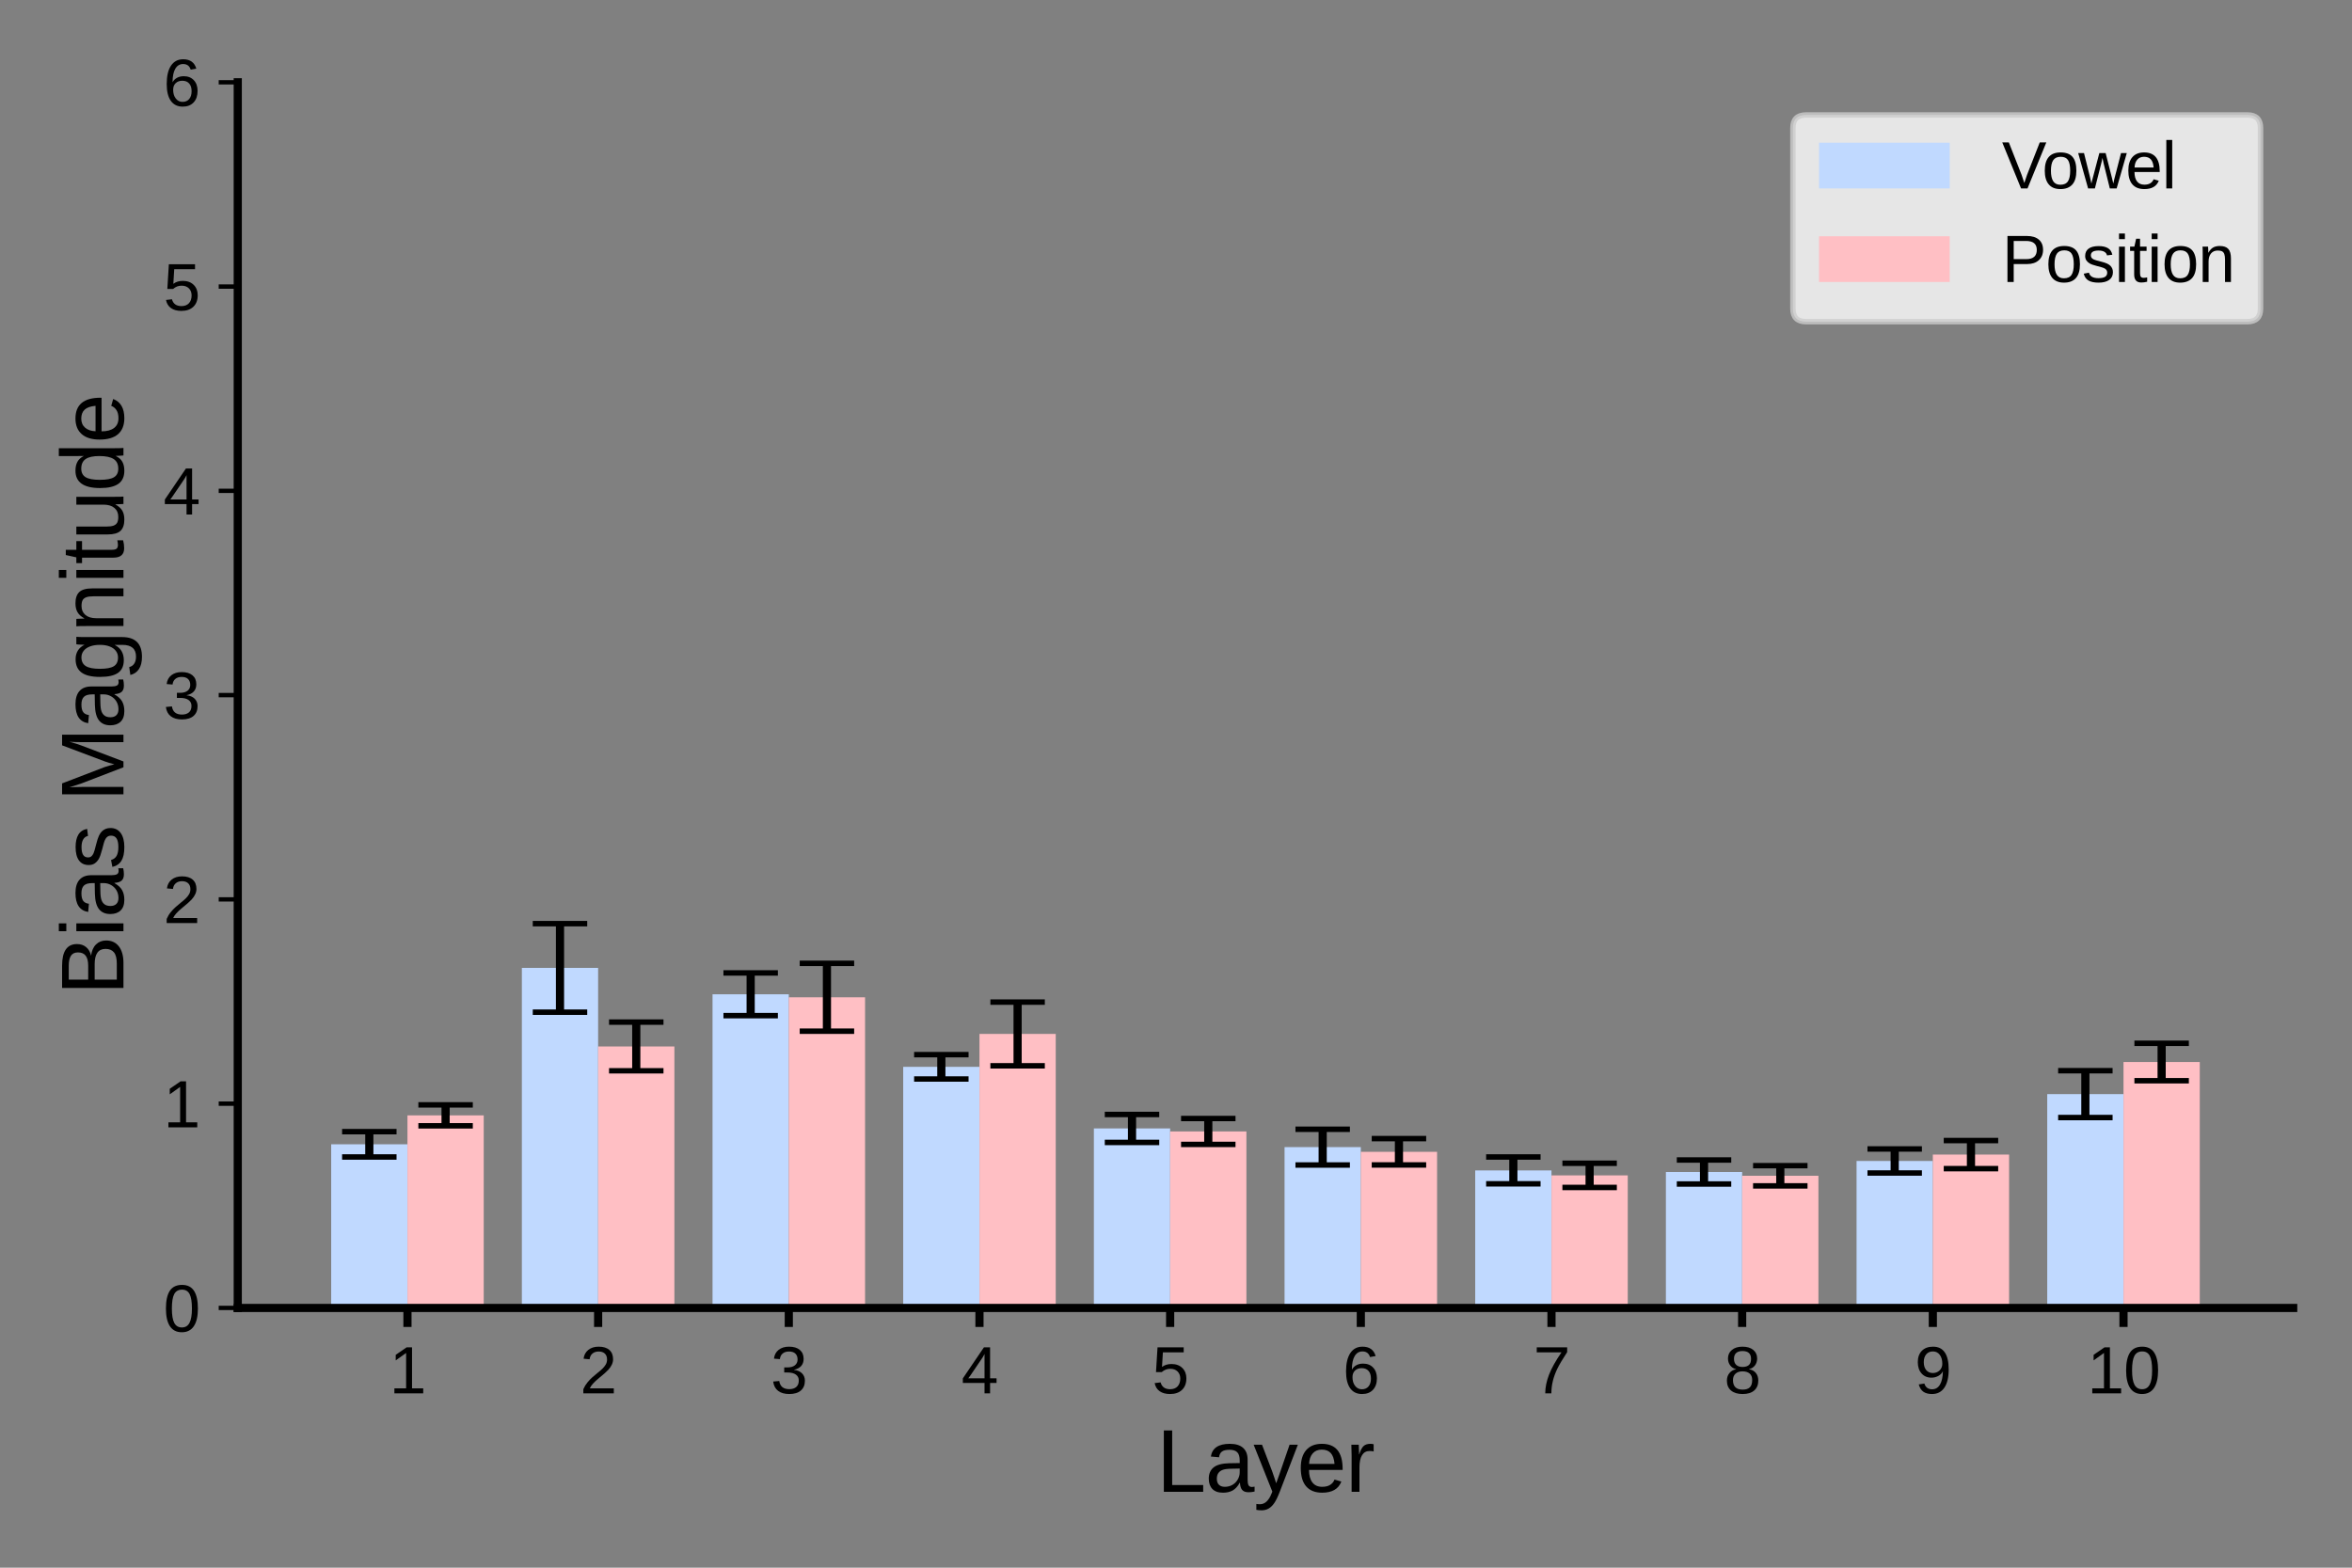 <?xml version="1.0" encoding="utf-8" standalone="no"?>
<!DOCTYPE svg PUBLIC "-//W3C//DTD SVG 1.1//EN"
  "http://www.w3.org/Graphics/SVG/1.1/DTD/svg11.dtd">
<svg xmlns:xlink="http://www.w3.org/1999/xlink" width="432pt" height="288pt" viewBox="0 0 432 288" xmlns="http://www.w3.org/2000/svg" version="1.1">
 <rect x="0" y="0" width="432" height="288" fill="#808080" stroke="none"/>
 <defs>
  <style type="text/css">*{stroke-linejoin: round; stroke-linecap: butt}</style>
 </defs>
 <g id="figure_1">
  <g id="patch_1">
   <path d="M 0 288 
L 432 288 
L 432 0 
L 0 0 
L 0 288 
z
" style="fill: none"/>
  </g>
  <g id="axes_1">
   <g id="patch_2">
    <path d="M 43.67 240.28 
L 421.2 240.28 
L 421.2 15.12 
L 43.67 15.12 
L 43.67 240.28 
z
" style="fill: none"/>
   </g>
   <g id="patch_3">
    <path d="M 60.83 240.28 
L 74.839 240.28 
L 74.839 210.222 
L 60.83 210.222 
z
" clip-path="url(#p1222e6880a)" style="fill: #c0d9ff"/>
   </g>
   <g id="patch_4">
    <path d="M 95.852 240.28 
L 109.86 240.28 
L 109.86 177.815 
L 95.852 177.815 
z
" clip-path="url(#p1222e6880a)" style="fill: #c0d9ff"/>
   </g>
   <g id="patch_5">
    <path d="M 130.873 240.28 
L 144.882 240.28 
L 144.882 182.661 
L 130.873 182.661 
z
" clip-path="url(#p1222e6880a)" style="fill: #c0d9ff"/>
   </g>
   <g id="patch_6">
    <path d="M 165.894 240.28 
L 179.903 240.28 
L 179.903 195.987 
L 165.894 195.987 
z
" clip-path="url(#p1222e6880a)" style="fill: #c0d9ff"/>
   </g>
   <g id="patch_7">
    <path d="M 200.916 240.28 
L 214.924 240.28 
L 214.924 207.307 
L 200.916 207.307 
z
" clip-path="url(#p1222e6880a)" style="fill: #c0d9ff"/>
   </g>
   <g id="patch_8">
    <path d="M 235.937 240.28 
L 249.946 240.28 
L 249.946 210.738 
L 235.937 210.738 
z
" clip-path="url(#p1222e6880a)" style="fill: #c0d9ff"/>
   </g>
   <g id="patch_9">
    <path d="M 270.958 240.28 
L 284.967 240.28 
L 284.967 215.015 
L 270.958 215.015 
z
" clip-path="url(#p1222e6880a)" style="fill: #c0d9ff"/>
   </g>
   <g id="patch_10">
    <path d="M 305.98 240.28 
L 319.988 240.28 
L 319.988 215.31 
L 305.98 215.31 
z
" clip-path="url(#p1222e6880a)" style="fill: #c0d9ff"/>
   </g>
   <g id="patch_11">
    <path d="M 341.001 240.28 
L 355.01 240.28 
L 355.01 213.284 
L 341.001 213.284 
z
" clip-path="url(#p1222e6880a)" style="fill: #c0d9ff"/>
   </g>
   <g id="patch_12">
    <path d="M 376.022 240.28 
L 390.031 240.28 
L 390.031 201.002 
L 376.022 201.002 
z
" clip-path="url(#p1222e6880a)" style="fill: #c0d9ff"/>
   </g>
   <g id="patch_13">
    <path d="M 74.839 240.28 
L 88.848 240.28 
L 88.848 204.902 
L 74.839 204.902 
z
" clip-path="url(#p1222e6880a)" style="fill: #ffbfc4"/>
   </g>
   <g id="patch_14">
    <path d="M 109.86 240.28 
L 123.869 240.28 
L 123.869 192.242 
L 109.86 192.242 
z
" clip-path="url(#p1222e6880a)" style="fill: #ffbfc4"/>
   </g>
   <g id="patch_15">
    <path d="M 144.882 240.28 
L 158.89 240.28 
L 158.89 183.21 
L 144.882 183.21 
z
" clip-path="url(#p1222e6880a)" style="fill: #ffbfc4"/>
   </g>
   <g id="patch_16">
    <path d="M 179.903 240.28 
L 193.912 240.28 
L 193.912 189.946 
L 179.903 189.946 
z
" clip-path="url(#p1222e6880a)" style="fill: #ffbfc4"/>
   </g>
   <g id="patch_17">
    <path d="M 214.924 240.28 
L 228.933 240.28 
L 228.933 207.861 
L 214.924 207.861 
z
" clip-path="url(#p1222e6880a)" style="fill: #ffbfc4"/>
   </g>
   <g id="patch_18">
    <path d="M 249.946 240.28 
L 263.954 240.28 
L 263.954 211.598 
L 249.946 211.598 
z
" clip-path="url(#p1222e6880a)" style="fill: #ffbfc4"/>
   </g>
   <g id="patch_19">
    <path d="M 284.967 240.28 
L 298.976 240.28 
L 298.976 215.929 
L 284.967 215.929 
z
" clip-path="url(#p1222e6880a)" style="fill: #ffbfc4"/>
   </g>
   <g id="patch_20">
    <path d="M 319.988 240.28 
L 333.997 240.28 
L 333.997 216.005 
L 319.988 216.005 
z
" clip-path="url(#p1222e6880a)" style="fill: #ffbfc4"/>
   </g>
   <g id="patch_21">
    <path d="M 355.01 240.28 
L 369.018 240.28 
L 369.018 212.111 
L 355.01 212.111 
z
" clip-path="url(#p1222e6880a)" style="fill: #ffbfc4"/>
   </g>
   <g id="patch_22">
    <path d="M 390.031 240.28 
L 404.04 240.28 
L 404.04 195.104 
L 390.031 195.104 
z
" clip-path="url(#p1222e6880a)" style="fill: #ffbfc4"/>
   </g>
   <g id="matplotlib.axis_1">
    <g id="xtick_1">
     <g id="line2d_1">
      <defs>
       <path id="md469580d4a" d="M 0 0 
L 0 3.5 
" style="stroke: #000000; stroke-width: 1.5"/>
      </defs>
      <g>
       <use xlink:href="#md469580d4a" x="74.839" y="240.28" style="stroke: #000000; stroke-width: 1.5"/>
      </g>
     </g>
     <g id="text_1">
      <!-- 1 -->
      <g transform="translate(71.502 255.976) scale(0.12 -0.12)">
       <defs>
        <path id="LiberationSans-31" d="M 488 0 
L 488 478 
L 1609 478 
L 1609 3866 
L 616 3156 
L 616 3688 
L 1656 4403 
L 2175 4403 
L 2175 478 
L 3247 478 
L 3247 0 
L 488 0 
z
" transform="scale(0.016)"/>
       </defs>
       <use xlink:href="#LiberationSans-31"/>
      </g>
     </g>
    </g>
    <g id="xtick_2">
     <g id="line2d_2">
      <g>
       <use xlink:href="#md469580d4a" x="109.86" y="240.28" style="stroke: #000000; stroke-width: 1.5"/>
      </g>
     </g>
     <g id="text_2">
      <!-- 2 -->
      <g transform="translate(106.524 255.976) scale(0.12 -0.12)">
       <defs>
        <path id="LiberationSans-32" d="M 322 0 
L 322 397 
Q 481 763 711 1042 
Q 941 1322 1194 1548 
Q 1447 1775 1695 1969 
Q 1944 2163 2144 2356 
Q 2344 2550 2467 2762 
Q 2591 2975 2591 3244 
Q 2591 3606 2378 3806 
Q 2166 4006 1788 4006 
Q 1428 4006 1195 3811 
Q 963 3616 922 3263 
L 347 3316 
Q 409 3844 795 4156 
Q 1181 4469 1788 4469 
Q 2453 4469 2811 4155 
Q 3169 3841 3169 3263 
Q 3169 3006 3051 2753 
Q 2934 2500 2703 2247 
Q 2472 1994 1819 1463 
Q 1459 1169 1246 933 
Q 1034 697 941 478 
L 3238 478 
L 3238 0 
L 322 0 
z
" transform="scale(0.016)"/>
       </defs>
       <use xlink:href="#LiberationSans-32"/>
      </g>
     </g>
    </g>
    <g id="xtick_3">
     <g id="line2d_3">
      <g>
       <use xlink:href="#md469580d4a" x="144.882" y="240.28" style="stroke: #000000; stroke-width: 1.5"/>
      </g>
     </g>
     <g id="text_3">
      <!-- 3 -->
      <g transform="translate(141.545 255.976) scale(0.12 -0.12)">
       <defs>
        <path id="LiberationSans-33" d="M 3278 1216 
Q 3278 606 2890 271 
Q 2503 -63 1784 -63 
Q 1116 -63 717 239 
Q 319 541 244 1131 
L 825 1184 
Q 938 403 1784 403 
Q 2209 403 2451 612 
Q 2694 822 2694 1234 
Q 2694 1594 2417 1795 
Q 2141 1997 1619 1997 
L 1300 1997 
L 1300 2484 
L 1606 2484 
Q 2069 2484 2323 2686 
Q 2578 2888 2578 3244 
Q 2578 3597 2370 3801 
Q 2163 4006 1753 4006 
Q 1381 4006 1151 3815 
Q 922 3625 884 3278 
L 319 3322 
Q 381 3863 767 4166 
Q 1153 4469 1759 4469 
Q 2422 4469 2789 4161 
Q 3156 3853 3156 3303 
Q 3156 2881 2920 2617 
Q 2684 2353 2234 2259 
L 2234 2247 
Q 2728 2194 3003 1916 
Q 3278 1638 3278 1216 
z
" transform="scale(0.016)"/>
       </defs>
       <use xlink:href="#LiberationSans-33"/>
      </g>
     </g>
    </g>
    <g id="xtick_4">
     <g id="line2d_4">
      <g>
       <use xlink:href="#md469580d4a" x="179.903" y="240.28" style="stroke: #000000; stroke-width: 1.5"/>
      </g>
     </g>
     <g id="text_4">
      <!-- 4 -->
      <g transform="translate(176.566 255.976) scale(0.12 -0.12)">
       <defs>
        <path id="LiberationSans-34" d="M 2753 997 
L 2753 0 
L 2222 0 
L 2222 997 
L 147 997 
L 147 1434 
L 2163 4403 
L 2753 4403 
L 2753 1441 
L 3372 1441 
L 3372 997 
L 2753 997 
z
M 2222 3769 
Q 2216 3750 2134 3603 
Q 2053 3456 2013 3397 
L 884 1734 
L 716 1503 
L 666 1441 
L 2222 1441 
L 2222 3769 
z
" transform="scale(0.016)"/>
       </defs>
       <use xlink:href="#LiberationSans-34"/>
      </g>
     </g>
    </g>
    <g id="xtick_5">
     <g id="line2d_5">
      <g>
       <use xlink:href="#md469580d4a" x="214.924" y="240.28" style="stroke: #000000; stroke-width: 1.5"/>
      </g>
     </g>
     <g id="text_5">
      <!-- 5 -->
      <g transform="translate(211.588 255.976) scale(0.12 -0.12)">
       <defs>
        <path id="LiberationSans-35" d="M 3291 1434 
Q 3291 738 2877 337 
Q 2463 -63 1728 -63 
Q 1113 -63 734 206 
Q 356 475 256 984 
L 825 1050 
Q 1003 397 1741 397 
Q 2194 397 2450 670 
Q 2706 944 2706 1422 
Q 2706 1838 2448 2094 
Q 2191 2350 1753 2350 
Q 1525 2350 1328 2278 
Q 1131 2206 934 2034 
L 384 2034 
L 531 4403 
L 3034 4403 
L 3034 3925 
L 1044 3925 
L 959 2528 
Q 1325 2809 1869 2809 
Q 2519 2809 2905 2428 
Q 3291 2047 3291 1434 
z
" transform="scale(0.016)"/>
       </defs>
       <use xlink:href="#LiberationSans-35"/>
      </g>
     </g>
    </g>
    <g id="xtick_6">
     <g id="line2d_6">
      <g>
       <use xlink:href="#md469580d4a" x="249.946" y="240.28" style="stroke: #000000; stroke-width: 1.5"/>
      </g>
     </g>
     <g id="text_6">
      <!-- 6 -->
      <g transform="translate(246.609 255.976) scale(0.12 -0.12)">
       <defs>
        <path id="LiberationSans-36" d="M 3278 1441 
Q 3278 744 2900 340 
Q 2522 -63 1856 -63 
Q 1113 -63 719 490 
Q 325 1044 325 2100 
Q 325 3244 734 3856 
Q 1144 4469 1900 4469 
Q 2897 4469 3156 3572 
L 2619 3475 
Q 2453 4013 1894 4013 
Q 1413 4013 1148 3564 
Q 884 3116 884 2266 
Q 1038 2550 1316 2698 
Q 1594 2847 1953 2847 
Q 2563 2847 2920 2465 
Q 3278 2084 3278 1441 
z
M 2706 1416 
Q 2706 1894 2472 2153 
Q 2238 2413 1819 2413 
Q 1425 2413 1183 2183 
Q 941 1953 941 1550 
Q 941 1041 1192 716 
Q 1444 391 1838 391 
Q 2244 391 2475 664 
Q 2706 938 2706 1416 
z
" transform="scale(0.016)"/>
       </defs>
       <use xlink:href="#LiberationSans-36"/>
      </g>
     </g>
    </g>
    <g id="xtick_7">
     <g id="line2d_7">
      <g>
       <use xlink:href="#md469580d4a" x="284.967" y="240.28" style="stroke: #000000; stroke-width: 1.5"/>
      </g>
     </g>
     <g id="text_7">
      <!-- 7 -->
      <g transform="translate(281.63 255.976) scale(0.12 -0.12)">
       <defs>
        <path id="LiberationSans-37" d="M 3238 3947 
Q 2563 2916 2284 2331 
Q 2006 1747 1867 1178 
Q 1728 609 1728 0 
L 1141 0 
Q 1141 844 1498 1776 
Q 1856 2709 2694 3925 
L 328 3925 
L 328 4403 
L 3238 4403 
L 3238 3947 
z
" transform="scale(0.016)"/>
       </defs>
       <use xlink:href="#LiberationSans-37"/>
      </g>
     </g>
    </g>
    <g id="xtick_8">
     <g id="line2d_8">
      <g>
       <use xlink:href="#md469580d4a" x="319.988" y="240.28" style="stroke: #000000; stroke-width: 1.5"/>
      </g>
     </g>
     <g id="text_8">
      <!-- 8 -->
      <g transform="translate(316.652 255.976) scale(0.12 -0.12)">
       <defs>
        <path id="LiberationSans-38" d="M 3281 1228 
Q 3281 619 2893 278 
Q 2506 -63 1781 -63 
Q 1075 -63 676 271 
Q 278 606 278 1222 
Q 278 1653 525 1947 
Q 772 2241 1156 2303 
L 1156 2316 
Q 797 2400 589 2681 
Q 381 2963 381 3341 
Q 381 3844 757 4156 
Q 1134 4469 1769 4469 
Q 2419 4469 2795 4162 
Q 3172 3856 3172 3334 
Q 3172 2956 2962 2675 
Q 2753 2394 2391 2322 
L 2391 2309 
Q 2813 2241 3047 1952 
Q 3281 1663 3281 1228 
z
M 2588 3303 
Q 2588 4050 1769 4050 
Q 1372 4050 1164 3862 
Q 956 3675 956 3303 
Q 956 2925 1170 2726 
Q 1384 2528 1775 2528 
Q 2172 2528 2380 2711 
Q 2588 2894 2588 3303 
z
M 2697 1281 
Q 2697 1691 2453 1898 
Q 2209 2106 1769 2106 
Q 1341 2106 1100 1882 
Q 859 1659 859 1269 
Q 859 359 1788 359 
Q 2247 359 2472 579 
Q 2697 800 2697 1281 
z
" transform="scale(0.016)"/>
       </defs>
       <use xlink:href="#LiberationSans-38"/>
      </g>
     </g>
    </g>
    <g id="xtick_9">
     <g id="line2d_9">
      <g>
       <use xlink:href="#md469580d4a" x="355.01" y="240.28" style="stroke: #000000; stroke-width: 1.5"/>
      </g>
     </g>
     <g id="text_9">
      <!-- 9 -->
      <g transform="translate(351.673 255.976) scale(0.12 -0.12)">
       <defs>
        <path id="LiberationSans-39" d="M 3256 2291 
Q 3256 1156 2842 546 
Q 2428 -63 1663 -63 
Q 1147 -63 836 154 
Q 525 372 391 856 
L 928 941 
Q 1097 391 1672 391 
Q 2156 391 2422 841 
Q 2688 1291 2700 2125 
Q 2575 1844 2272 1673 
Q 1969 1503 1606 1503 
Q 1013 1503 656 1909 
Q 300 2316 300 2988 
Q 300 3678 687 4073 
Q 1075 4469 1766 4469 
Q 2500 4469 2878 3925 
Q 3256 3381 3256 2291 
z
M 2644 2834 
Q 2644 3366 2400 3689 
Q 2156 4013 1747 4013 
Q 1341 4013 1106 3736 
Q 872 3459 872 2988 
Q 872 2506 1106 2226 
Q 1341 1947 1741 1947 
Q 1984 1947 2193 2058 
Q 2403 2169 2523 2372 
Q 2644 2575 2644 2834 
z
" transform="scale(0.016)"/>
       </defs>
       <use xlink:href="#LiberationSans-39"/>
      </g>
     </g>
    </g>
    <g id="xtick_10">
     <g id="line2d_10">
      <g>
       <use xlink:href="#md469580d4a" x="390.031" y="240.28" style="stroke: #000000; stroke-width: 1.5"/>
      </g>
     </g>
     <g id="text_10">
      <!-- 10 -->
      <g transform="translate(383.358 255.976) scale(0.12 -0.12)">
       <defs>
        <path id="LiberationSans-30" d="M 3309 2203 
Q 3309 1100 2920 518 
Q 2531 -63 1772 -63 
Q 1013 -63 631 515 
Q 250 1094 250 2203 
Q 250 3338 620 3903 
Q 991 4469 1791 4469 
Q 2569 4469 2939 3897 
Q 3309 3325 3309 2203 
z
M 2738 2203 
Q 2738 3156 2517 3584 
Q 2297 4013 1791 4013 
Q 1272 4013 1045 3591 
Q 819 3169 819 2203 
Q 819 1266 1048 831 
Q 1278 397 1778 397 
Q 2275 397 2506 840 
Q 2738 1284 2738 2203 
z
" transform="scale(0.016)"/>
       </defs>
       <use xlink:href="#LiberationSans-31"/>
       <use xlink:href="#LiberationSans-30" x="55.615"/>
      </g>
     </g>
    </g>
    <g id="text_11">
     <!-- Layer -->
     <g transform="translate(212.425 274.061) scale(0.16 -0.16)">
      <defs>
       <path id="LiberationSans-4c" d="M 525 0 
L 525 4403 
L 1122 4403 
L 1122 488 
L 3347 488 
L 3347 0 
L 525 0 
z
" transform="scale(0.016)"/>
       <path id="LiberationSans-61" d="M 1294 -63 
Q 784 -63 528 206 
Q 272 475 272 944 
Q 272 1469 617 1750 
Q 963 2031 1731 2050 
L 2491 2063 
L 2491 2247 
Q 2491 2659 2316 2837 
Q 2141 3016 1766 3016 
Q 1388 3016 1216 2887 
Q 1044 2759 1009 2478 
L 422 2531 
Q 566 3444 1778 3444 
Q 2416 3444 2737 3151 
Q 3059 2859 3059 2306 
L 3059 850 
Q 3059 600 3125 473 
Q 3191 347 3375 347 
Q 3456 347 3559 369 
L 3559 19 
Q 3347 -31 3125 -31 
Q 2813 -31 2670 133 
Q 2528 297 2509 647 
L 2491 647 
Q 2275 259 1989 98 
Q 1703 -63 1294 -63 
z
M 1422 359 
Q 1731 359 1972 500 
Q 2213 641 2352 886 
Q 2491 1131 2491 1391 
L 2491 1669 
L 1875 1656 
Q 1478 1650 1273 1575 
Q 1069 1500 959 1344 
Q 850 1188 850 934 
Q 850 659 998 509 
Q 1147 359 1422 359 
z
" transform="scale(0.016)"/>
       <path id="LiberationSans-79" d="M 597 -1328 
Q 366 -1328 209 -1294 
L 209 -872 
Q 328 -891 472 -891 
Q 997 -891 1303 -119 
L 1356 16 
L 16 3381 
L 616 3381 
L 1328 1513 
Q 1344 1469 1366 1408 
Q 1388 1347 1506 1000 
Q 1625 653 1634 613 
L 1853 1228 
L 2594 3381 
L 3188 3381 
L 1888 0 
Q 1678 -541 1497 -805 
Q 1316 -1069 1095 -1198 
Q 875 -1328 597 -1328 
z
" transform="scale(0.016)"/>
       <path id="LiberationSans-65" d="M 863 1572 
Q 863 991 1103 675 
Q 1344 359 1806 359 
Q 2172 359 2392 506 
Q 2613 653 2691 878 
L 3184 738 
Q 2881 -63 1806 -63 
Q 1056 -63 664 384 
Q 272 831 272 1713 
Q 272 2550 664 2997 
Q 1056 3444 1784 3444 
Q 3275 3444 3275 1647 
L 3275 1572 
L 863 1572 
z
M 2694 2003 
Q 2647 2538 2422 2783 
Q 2197 3028 1775 3028 
Q 1366 3028 1127 2754 
Q 888 2481 869 2003 
L 2694 2003 
z
" transform="scale(0.016)"/>
       <path id="LiberationSans-72" d="M 444 0 
L 444 2594 
Q 444 2950 425 3381 
L 956 3381 
Q 981 2806 981 2691 
L 994 2691 
Q 1128 3125 1303 3284 
Q 1478 3444 1797 3444 
Q 1909 3444 2025 3413 
L 2025 2897 
Q 1913 2928 1725 2928 
Q 1375 2928 1190 2626 
Q 1006 2325 1006 1763 
L 1006 0 
L 444 0 
z
" transform="scale(0.016)"/>
      </defs>
      <use xlink:href="#LiberationSans-4c"/>
      <use xlink:href="#LiberationSans-61" x="55.615"/>
      <use xlink:href="#LiberationSans-79" x="111.23"/>
      <use xlink:href="#LiberationSans-65" x="161.23"/>
      <use xlink:href="#LiberationSans-72" x="216.846"/>
     </g>
    </g>
   </g>
   <g id="matplotlib.axis_2">
    <g id="ytick_1">
     <g id="line2d_11">
      <defs>
       <path id="m8a6444d568" d="M 0 0 
L -3.5 0 
" style="stroke: #000000; stroke-width: 0.8"/>
      </defs>
      <g>
       <use xlink:href="#m8a6444d568" x="43.67" y="240.28" style="stroke: #000000; stroke-width: 0.8"/>
      </g>
     </g>
     <g id="text_12">
      <!-- 0 -->
      <g transform="translate(29.997 244.628) scale(0.12 -0.12)">
       <use xlink:href="#LiberationSans-30"/>
      </g>
     </g>
    </g>
    <g id="ytick_2">
     <g id="line2d_12">
      <g>
       <use xlink:href="#m8a6444d568" x="43.67" y="202.753" style="stroke: #000000; stroke-width: 0.8"/>
      </g>
     </g>
     <g id="text_13">
      <!-- 1 -->
      <g transform="translate(29.997 207.101) scale(0.12 -0.12)">
       <use xlink:href="#LiberationSans-31"/>
      </g>
     </g>
    </g>
    <g id="ytick_3">
     <g id="line2d_13">
      <g>
       <use xlink:href="#m8a6444d568" x="43.67" y="165.227" style="stroke: #000000; stroke-width: 0.8"/>
      </g>
     </g>
     <g id="text_14">
      <!-- 2 -->
      <g transform="translate(29.997 169.575) scale(0.12 -0.12)">
       <use xlink:href="#LiberationSans-32"/>
      </g>
     </g>
    </g>
    <g id="ytick_4">
     <g id="line2d_14">
      <g>
       <use xlink:href="#m8a6444d568" x="43.67" y="127.7" style="stroke: #000000; stroke-width: 0.8"/>
      </g>
     </g>
     <g id="text_15">
      <!-- 3 -->
      <g transform="translate(29.997 132.048) scale(0.12 -0.12)">
       <use xlink:href="#LiberationSans-33"/>
      </g>
     </g>
    </g>
    <g id="ytick_5">
     <g id="line2d_15">
      <g>
       <use xlink:href="#m8a6444d568" x="43.67" y="90.173" style="stroke: #000000; stroke-width: 0.8"/>
      </g>
     </g>
     <g id="text_16">
      <!-- 4 -->
      <g transform="translate(29.997 94.521) scale(0.12 -0.12)">
       <use xlink:href="#LiberationSans-34"/>
      </g>
     </g>
    </g>
    <g id="ytick_6">
     <g id="line2d_16">
      <g>
       <use xlink:href="#m8a6444d568" x="43.67" y="52.647" style="stroke: #000000; stroke-width: 0.8"/>
      </g>
     </g>
     <g id="text_17">
      <!-- 5 -->
      <g transform="translate(29.997 56.995) scale(0.12 -0.12)">
       <use xlink:href="#LiberationSans-35"/>
      </g>
     </g>
    </g>
    <g id="ytick_7">
     <g id="line2d_17">
      <g>
       <use xlink:href="#m8a6444d568" x="43.67" y="15.12" style="stroke: #000000; stroke-width: 0.8"/>
      </g>
     </g>
     <g id="text_18">
      <!-- 6 -->
      <g transform="translate(29.997 19.468) scale(0.12 -0.12)">
       <use xlink:href="#LiberationSans-36"/>
      </g>
     </g>
    </g>
    <g id="text_19">
     <!-- Bias Magnitude -->
     <g transform="translate(22.677 182.841) rotate(-90) scale(0.16 -0.16)">
      <defs>
       <path id="LiberationSans-42" d="M 3931 1241 
Q 3931 653 3503 326 
Q 3075 0 2313 0 
L 525 0 
L 525 4403 
L 2125 4403 
Q 3675 4403 3675 3334 
Q 3675 2944 3456 2678 
Q 3238 2413 2838 2322 
Q 3363 2259 3647 1970 
Q 3931 1681 3931 1241 
z
M 3075 3263 
Q 3075 3619 2831 3772 
Q 2588 3925 2125 3925 
L 1122 3925 
L 1122 2531 
L 2125 2531 
Q 2603 2531 2839 2711 
Q 3075 2891 3075 3263 
z
M 3328 1288 
Q 3328 2066 2234 2066 
L 1122 2066 
L 1122 478 
L 2281 478 
Q 2828 478 3078 681 
Q 3328 884 3328 1288 
z
" transform="scale(0.016)"/>
       <path id="LiberationSans-69" d="M 428 4100 
L 428 4638 
L 991 4638 
L 991 4100 
L 428 4100 
z
M 428 0 
L 428 3381 
L 991 3381 
L 991 0 
L 428 0 
z
" transform="scale(0.016)"/>
       <path id="LiberationSans-73" d="M 2969 934 
Q 2969 456 2608 196 
Q 2247 -63 1597 -63 
Q 966 -63 623 145 
Q 281 353 178 794 
L 675 891 
Q 747 619 972 492 
Q 1197 366 1597 366 
Q 2025 366 2223 497 
Q 2422 628 2422 891 
Q 2422 1091 2284 1216 
Q 2147 1341 1841 1422 
L 1438 1528 
Q 953 1653 748 1773 
Q 544 1894 428 2066 
Q 313 2238 313 2488 
Q 313 2950 642 3192 
Q 972 3434 1603 3434 
Q 2163 3434 2492 3237 
Q 2822 3041 2909 2606 
L 2403 2544 
Q 2356 2769 2151 2889 
Q 1947 3009 1603 3009 
Q 1222 3009 1040 2893 
Q 859 2778 859 2544 
Q 859 2400 934 2306 
Q 1009 2213 1156 2147 
Q 1303 2081 1775 1966 
Q 2222 1853 2419 1758 
Q 2616 1663 2730 1547 
Q 2844 1431 2906 1279 
Q 2969 1128 2969 934 
z
" transform="scale(0.016)"/>
       <path id="LiberationSans-20" transform="scale(0.016)"/>
       <path id="LiberationSans-4d" d="M 4269 0 
L 4269 2938 
Q 4269 3425 4297 3875 
Q 4144 3316 4022 3000 
L 2884 0 
L 2466 0 
L 1313 3000 
L 1138 3531 
L 1034 3875 
L 1044 3528 
L 1056 2938 
L 1056 0 
L 525 0 
L 525 4403 
L 1309 4403 
L 2481 1350 
Q 2544 1166 2601 955 
Q 2659 744 2678 650 
Q 2703 775 2783 1029 
Q 2863 1284 2891 1350 
L 4041 4403 
L 4806 4403 
L 4806 0 
L 4269 0 
z
" transform="scale(0.016)"/>
       <path id="LiberationSans-67" d="M 1713 -1328 
Q 1159 -1328 831 -1111 
Q 503 -894 409 -494 
L 975 -413 
Q 1031 -647 1223 -773 
Q 1416 -900 1728 -900 
Q 2569 -900 2569 84 
L 2569 628 
L 2563 628 
Q 2403 303 2125 139 
Q 1847 -25 1475 -25 
Q 853 -25 561 387 
Q 269 800 269 1684 
Q 269 2581 583 3007 
Q 897 3434 1538 3434 
Q 1897 3434 2161 3270 
Q 2425 3106 2569 2803 
L 2575 2803 
Q 2575 2897 2587 3128 
Q 2600 3359 2613 3381 
L 3147 3381 
Q 3128 3213 3128 2681 
L 3128 97 
Q 3128 -1328 1713 -1328 
z
M 2569 1691 
Q 2569 2103 2456 2401 
Q 2344 2700 2139 2858 
Q 1934 3016 1675 3016 
Q 1244 3016 1047 2703 
Q 850 2391 850 1691 
Q 850 997 1034 694 
Q 1219 391 1666 391 
Q 1931 391 2137 547 
Q 2344 703 2456 995 
Q 2569 1288 2569 1691 
z
" transform="scale(0.016)"/>
       <path id="LiberationSans-6e" d="M 2578 0 
L 2578 2144 
Q 2578 2478 2512 2662 
Q 2447 2847 2303 2928 
Q 2159 3009 1881 3009 
Q 1475 3009 1240 2731 
Q 1006 2453 1006 1959 
L 1006 0 
L 444 0 
L 444 2659 
Q 444 3250 425 3381 
L 956 3381 
Q 959 3366 962 3297 
Q 966 3228 970 3139 
Q 975 3050 981 2803 
L 991 2803 
Q 1184 3153 1439 3298 
Q 1694 3444 2072 3444 
Q 2628 3444 2886 3167 
Q 3144 2891 3144 2253 
L 3144 0 
L 2578 0 
z
" transform="scale(0.016)"/>
       <path id="LiberationSans-74" d="M 1731 25 
Q 1453 -50 1163 -50 
Q 488 -50 488 716 
L 488 2972 
L 97 2972 
L 97 3381 
L 509 3381 
L 675 4138 
L 1050 4138 
L 1050 3381 
L 1675 3381 
L 1675 2972 
L 1050 2972 
L 1050 838 
Q 1050 594 1129 495 
Q 1209 397 1406 397 
Q 1519 397 1731 441 
L 1731 25 
z
" transform="scale(0.016)"/>
       <path id="LiberationSans-75" d="M 981 3381 
L 981 1238 
Q 981 903 1047 718 
Q 1113 534 1256 453 
Q 1400 372 1678 372 
Q 2084 372 2318 650 
Q 2553 928 2553 1422 
L 2553 3381 
L 3116 3381 
L 3116 722 
Q 3116 131 3134 0 
L 2603 0 
Q 2600 16 2597 84 
Q 2594 153 2589 242 
Q 2584 331 2578 578 
L 2569 578 
Q 2375 228 2120 82 
Q 1866 -63 1488 -63 
Q 931 -63 673 214 
Q 416 491 416 1128 
L 416 3381 
L 981 3381 
z
" transform="scale(0.016)"/>
       <path id="LiberationSans-64" d="M 2566 544 
Q 2409 219 2151 78 
Q 1894 -63 1513 -63 
Q 872 -63 570 368 
Q 269 800 269 1675 
Q 269 3444 1513 3444 
Q 1897 3444 2153 3303 
Q 2409 3163 2566 2856 
L 2572 2856 
L 2566 3234 
L 2566 4638 
L 3128 4638 
L 3128 697 
Q 3128 169 3147 0 
L 2609 0 
Q 2600 50 2589 231 
Q 2578 413 2578 544 
L 2566 544 
z
M 859 1694 
Q 859 984 1046 678 
Q 1234 372 1656 372 
Q 2134 372 2350 703 
Q 2566 1034 2566 1731 
Q 2566 2403 2350 2715 
Q 2134 3028 1663 3028 
Q 1238 3028 1048 2714 
Q 859 2400 859 1694 
z
" transform="scale(0.016)"/>
      </defs>
      <use xlink:href="#LiberationSans-42"/>
      <use xlink:href="#LiberationSans-69" x="66.699"/>
      <use xlink:href="#LiberationSans-61" x="88.916"/>
      <use xlink:href="#LiberationSans-73" x="144.531"/>
      <use xlink:href="#LiberationSans-20" x="194.531"/>
      <use xlink:href="#LiberationSans-4d" x="222.314"/>
      <use xlink:href="#LiberationSans-61" x="305.615"/>
      <use xlink:href="#LiberationSans-67" x="361.23"/>
      <use xlink:href="#LiberationSans-6e" x="416.846"/>
      <use xlink:href="#LiberationSans-69" x="472.461"/>
      <use xlink:href="#LiberationSans-74" x="494.678"/>
      <use xlink:href="#LiberationSans-75" x="522.461"/>
      <use xlink:href="#LiberationSans-64" x="578.076"/>
      <use xlink:href="#LiberationSans-65" x="633.691"/>
     </g>
    </g>
   </g>
   <g id="LineCollection_1">
    <path d="M 67.835 212.547 
L 67.835 207.897 
" clip-path="url(#p1222e6880a)" style="fill: none; stroke: #000000; stroke-width: 1.5"/>
    <path d="M 102.856 185.947 
L 102.856 169.683 
" clip-path="url(#p1222e6880a)" style="fill: none; stroke: #000000; stroke-width: 1.5"/>
    <path d="M 137.877 186.58 
L 137.877 178.743 
" clip-path="url(#p1222e6880a)" style="fill: none; stroke: #000000; stroke-width: 1.5"/>
    <path d="M 172.899 198.224 
L 172.899 193.751 
" clip-path="url(#p1222e6880a)" style="fill: none; stroke: #000000; stroke-width: 1.5"/>
    <path d="M 207.92 209.875 
L 207.92 204.738 
" clip-path="url(#p1222e6880a)" style="fill: none; stroke: #000000; stroke-width: 1.5"/>
    <path d="M 242.941 214.02 
L 242.941 207.456 
" clip-path="url(#p1222e6880a)" style="fill: none; stroke: #000000; stroke-width: 1.5"/>
    <path d="M 277.963 217.482 
L 277.963 212.548 
" clip-path="url(#p1222e6880a)" style="fill: none; stroke: #000000; stroke-width: 1.5"/>
    <path d="M 312.984 217.516 
L 312.984 213.105 
" clip-path="url(#p1222e6880a)" style="fill: none; stroke: #000000; stroke-width: 1.5"/>
    <path d="M 348.005 215.493 
L 348.005 211.076 
" clip-path="url(#p1222e6880a)" style="fill: none; stroke: #000000; stroke-width: 1.5"/>
    <path d="M 383.027 205.301 
L 383.027 196.702 
" clip-path="url(#p1222e6880a)" style="fill: none; stroke: #000000; stroke-width: 1.5"/>
   </g>
   <g id="line2d_18">
    <defs>
     <path id="m0e7660ada0" d="M 5 0 
L -5 -0 
" style="stroke: #000000"/>
    </defs>
    <g clip-path="url(#p1222e6880a)">
     <use xlink:href="#m0e7660ada0" x="67.835" y="212.547" style="stroke: #000000"/>
     <use xlink:href="#m0e7660ada0" x="102.856" y="185.947" style="stroke: #000000"/>
     <use xlink:href="#m0e7660ada0" x="137.877" y="186.58" style="stroke: #000000"/>
     <use xlink:href="#m0e7660ada0" x="172.899" y="198.224" style="stroke: #000000"/>
     <use xlink:href="#m0e7660ada0" x="207.92" y="209.875" style="stroke: #000000"/>
     <use xlink:href="#m0e7660ada0" x="242.941" y="214.02" style="stroke: #000000"/>
     <use xlink:href="#m0e7660ada0" x="277.963" y="217.482" style="stroke: #000000"/>
     <use xlink:href="#m0e7660ada0" x="312.984" y="217.516" style="stroke: #000000"/>
     <use xlink:href="#m0e7660ada0" x="348.005" y="215.493" style="stroke: #000000"/>
     <use xlink:href="#m0e7660ada0" x="383.027" y="205.301" style="stroke: #000000"/>
    </g>
   </g>
   <g id="line2d_19">
    <g clip-path="url(#p1222e6880a)">
     <use xlink:href="#m0e7660ada0" x="67.835" y="207.897" style="stroke: #000000"/>
     <use xlink:href="#m0e7660ada0" x="102.856" y="169.683" style="stroke: #000000"/>
     <use xlink:href="#m0e7660ada0" x="137.877" y="178.743" style="stroke: #000000"/>
     <use xlink:href="#m0e7660ada0" x="172.899" y="193.751" style="stroke: #000000"/>
     <use xlink:href="#m0e7660ada0" x="207.92" y="204.738" style="stroke: #000000"/>
     <use xlink:href="#m0e7660ada0" x="242.941" y="207.456" style="stroke: #000000"/>
     <use xlink:href="#m0e7660ada0" x="277.963" y="212.548" style="stroke: #000000"/>
     <use xlink:href="#m0e7660ada0" x="312.984" y="213.105" style="stroke: #000000"/>
     <use xlink:href="#m0e7660ada0" x="348.005" y="211.076" style="stroke: #000000"/>
     <use xlink:href="#m0e7660ada0" x="383.027" y="196.702" style="stroke: #000000"/>
    </g>
   </g>
   <g id="LineCollection_2">
    <path d="M 81.843 206.827 
L 81.843 202.976 
" clip-path="url(#p1222e6880a)" style="fill: none; stroke: #000000; stroke-width: 1.5"/>
    <path d="M 116.865 196.716 
L 116.865 187.768 
" clip-path="url(#p1222e6880a)" style="fill: none; stroke: #000000; stroke-width: 1.5"/>
    <path d="M 151.886 189.44 
L 151.886 176.979 
" clip-path="url(#p1222e6880a)" style="fill: none; stroke: #000000; stroke-width: 1.5"/>
    <path d="M 186.907 195.797 
L 186.907 184.095 
" clip-path="url(#p1222e6880a)" style="fill: none; stroke: #000000; stroke-width: 1.5"/>
    <path d="M 221.929 210.24 
L 221.929 205.482 
" clip-path="url(#p1222e6880a)" style="fill: none; stroke: #000000; stroke-width: 1.5"/>
    <path d="M 256.95 214.017 
L 256.95 209.179 
" clip-path="url(#p1222e6880a)" style="fill: none; stroke: #000000; stroke-width: 1.5"/>
    <path d="M 291.971 218.153 
L 291.971 213.704 
" clip-path="url(#p1222e6880a)" style="fill: none; stroke: #000000; stroke-width: 1.5"/>
    <path d="M 326.993 217.865 
L 326.993 214.146 
" clip-path="url(#p1222e6880a)" style="fill: none; stroke: #000000; stroke-width: 1.5"/>
    <path d="M 362.014 214.692 
L 362.014 209.53 
" clip-path="url(#p1222e6880a)" style="fill: none; stroke: #000000; stroke-width: 1.5"/>
    <path d="M 397.035 198.545 
L 397.035 191.663 
" clip-path="url(#p1222e6880a)" style="fill: none; stroke: #000000; stroke-width: 1.5"/>
   </g>
   <g id="line2d_20">
    <g clip-path="url(#p1222e6880a)">
     <use xlink:href="#m0e7660ada0" x="81.843" y="206.827" style="stroke: #000000"/>
     <use xlink:href="#m0e7660ada0" x="116.865" y="196.716" style="stroke: #000000"/>
     <use xlink:href="#m0e7660ada0" x="151.886" y="189.44" style="stroke: #000000"/>
     <use xlink:href="#m0e7660ada0" x="186.907" y="195.797" style="stroke: #000000"/>
     <use xlink:href="#m0e7660ada0" x="221.929" y="210.24" style="stroke: #000000"/>
     <use xlink:href="#m0e7660ada0" x="256.95" y="214.017" style="stroke: #000000"/>
     <use xlink:href="#m0e7660ada0" x="291.971" y="218.153" style="stroke: #000000"/>
     <use xlink:href="#m0e7660ada0" x="326.993" y="217.865" style="stroke: #000000"/>
     <use xlink:href="#m0e7660ada0" x="362.014" y="214.692" style="stroke: #000000"/>
     <use xlink:href="#m0e7660ada0" x="397.035" y="198.545" style="stroke: #000000"/>
    </g>
   </g>
   <g id="line2d_21">
    <g clip-path="url(#p1222e6880a)">
     <use xlink:href="#m0e7660ada0" x="81.843" y="202.976" style="stroke: #000000"/>
     <use xlink:href="#m0e7660ada0" x="116.865" y="187.768" style="stroke: #000000"/>
     <use xlink:href="#m0e7660ada0" x="151.886" y="176.979" style="stroke: #000000"/>
     <use xlink:href="#m0e7660ada0" x="186.907" y="184.095" style="stroke: #000000"/>
     <use xlink:href="#m0e7660ada0" x="221.929" y="205.482" style="stroke: #000000"/>
     <use xlink:href="#m0e7660ada0" x="256.95" y="209.179" style="stroke: #000000"/>
     <use xlink:href="#m0e7660ada0" x="291.971" y="213.704" style="stroke: #000000"/>
     <use xlink:href="#m0e7660ada0" x="326.993" y="214.146" style="stroke: #000000"/>
     <use xlink:href="#m0e7660ada0" x="362.014" y="209.53" style="stroke: #000000"/>
     <use xlink:href="#m0e7660ada0" x="397.035" y="191.663" style="stroke: #000000"/>
    </g>
   </g>
   <g id="line2d_22"/>
   <g id="line2d_23"/>
   <g id="patch_23">
    <path d="M 43.67 240.28 
L 43.67 15.12 
" style="fill: none; stroke: #000000; stroke-width: 1.5; stroke-linejoin: miter; stroke-linecap: square"/>
   </g>
   <g id="patch_24">
    <path d="M 43.67 240.28 
L 421.2 240.28 
" style="fill: none; stroke: #000000; stroke-width: 1.5; stroke-linejoin: miter; stroke-linecap: square"/>
   </g>
   <g id="legend_1">
    <g id="patch_25">
     <path d="M 331.71 59.093 
L 412.8 59.093 
Q 415.2 59.093 415.2 56.693 
L 415.2 23.52 
Q 415.2 21.12 412.8 21.12 
L 331.71 21.12 
Q 329.31 21.12 329.31 23.52 
L 329.31 56.693 
Q 329.31 59.093 331.71 59.093 
z
" style="fill: #ffffff; opacity: 0.8; stroke: #cccccc; stroke-linejoin: miter"/>
    </g>
    <g id="patch_26">
     <path d="M 334.11 34.616 
L 358.11 34.616 
L 358.11 26.216 
L 334.11 26.216 
z
" style="fill: #c0d9ff"/>
    </g>
    <g id="text_20">
     <!-- Vowel -->
     <g transform="translate(367.71 34.616) scale(0.12 -0.12)">
      <defs>
       <path id="LiberationSans-56" d="M 2444 0 
L 1825 0 
L 28 4403 
L 656 4403 
L 1875 1303 
L 2138 525 
L 2400 1303 
L 3613 4403 
L 4241 4403 
L 2444 0 
z
" transform="scale(0.016)"/>
       <path id="LiberationSans-6f" d="M 3291 1694 
Q 3291 806 2900 371 
Q 2509 -63 1766 -63 
Q 1025 -63 647 389 
Q 269 841 269 1694 
Q 269 3444 1784 3444 
Q 2559 3444 2925 3017 
Q 3291 2591 3291 1694 
z
M 2700 1694 
Q 2700 2394 2492 2711 
Q 2284 3028 1794 3028 
Q 1300 3028 1079 2704 
Q 859 2381 859 1694 
Q 859 1025 1076 689 
Q 1294 353 1759 353 
Q 2266 353 2483 678 
Q 2700 1003 2700 1694 
z
" transform="scale(0.016)"/>
       <path id="LiberationSans-77" d="M 3669 0 
L 3016 0 
L 2425 2391 
L 2313 2919 
Q 2284 2778 2225 2514 
Q 2166 2250 1588 0 
L 938 0 
L -9 3381 
L 547 3381 
L 1119 1084 
Q 1141 1009 1253 466 
L 1306 697 
L 2013 3381 
L 2616 3381 
L 3206 1059 
L 3350 466 
L 3447 900 
L 4088 3381 
L 4638 3381 
L 3669 0 
z
" transform="scale(0.016)"/>
       <path id="LiberationSans-6c" d="M 431 0 
L 431 4638 
L 994 4638 
L 994 0 
L 431 0 
z
" transform="scale(0.016)"/>
      </defs>
      <use xlink:href="#LiberationSans-56"/>
      <use xlink:href="#LiberationSans-6f" x="61.199"/>
      <use xlink:href="#LiberationSans-77" x="116.814"/>
      <use xlink:href="#LiberationSans-65" x="189.031"/>
      <use xlink:href="#LiberationSans-6c" x="244.646"/>
     </g>
    </g>
    <g id="patch_27">
     <path d="M 334.11 51.803 
L 358.11 51.803 
L 358.11 43.403 
L 334.11 43.403 
z
" style="fill: #ffbfc4"/>
    </g>
    <g id="text_21">
     <!-- Position -->
     <g transform="translate(367.71 51.803) scale(0.12 -0.12)">
      <defs>
       <path id="LiberationSans-50" d="M 3931 3078 
Q 3931 2453 3523 2084 
Q 3116 1716 2416 1716 
L 1122 1716 
L 1122 0 
L 525 0 
L 525 4403 
L 2378 4403 
Q 3119 4403 3525 4056 
Q 3931 3709 3931 3078 
z
M 3331 3072 
Q 3331 3925 2306 3925 
L 1122 3925 
L 1122 2188 
L 2331 2188 
Q 3331 2188 3331 3072 
z
" transform="scale(0.016)"/>
      </defs>
      <use xlink:href="#LiberationSans-50"/>
      <use xlink:href="#LiberationSans-6f" x="66.699"/>
      <use xlink:href="#LiberationSans-73" x="122.314"/>
      <use xlink:href="#LiberationSans-69" x="172.314"/>
      <use xlink:href="#LiberationSans-74" x="194.531"/>
      <use xlink:href="#LiberationSans-69" x="222.314"/>
      <use xlink:href="#LiberationSans-6f" x="244.531"/>
      <use xlink:href="#LiberationSans-6e" x="300.146"/>
     </g>
    </g>
   </g>
  </g>
 </g>
 <defs>
  <clipPath id="p1222e6880a">
   <rect x="43.67" y="15.12" width="377.53" height="225.16"/>
  </clipPath>
 </defs>
</svg>
